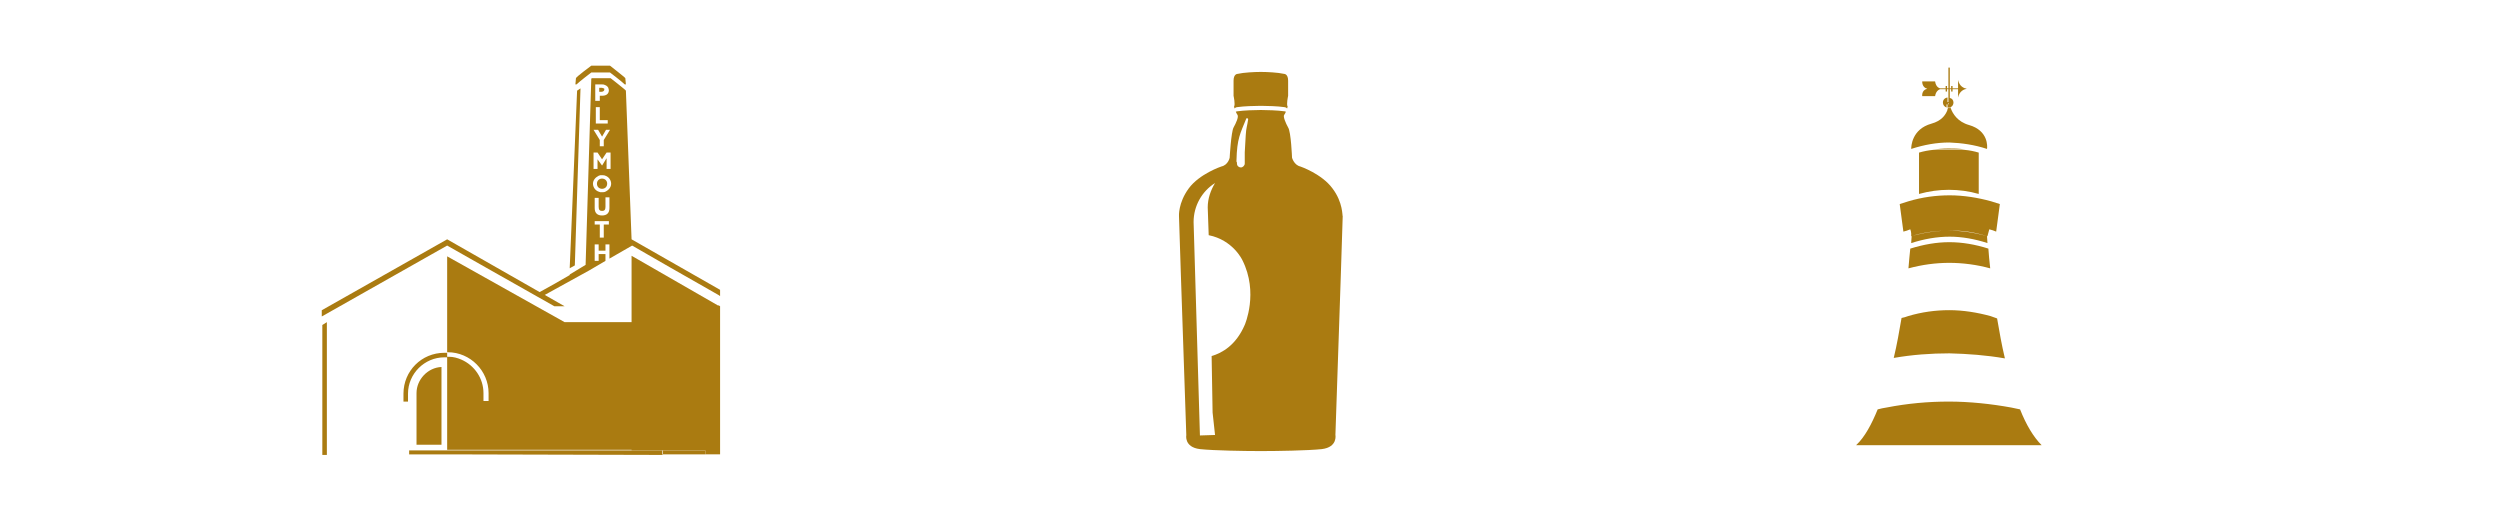 <?xml version="1.0" encoding="utf-8"?>
<!-- Generator: Adobe Illustrator 17.0.0, SVG Export Plug-In . SVG Version: 6.00 Build 0)  -->
<!DOCTYPE svg PUBLIC "-//W3C//DTD SVG 1.1//EN" "http://www.w3.org/Graphics/SVG/1.1/DTD/svg11.dtd">
<svg version="1.1" id="Layer_1" xmlns="http://www.w3.org/2000/svg" xmlns:xlink="http://www.w3.org/1999/xlink" x="0px" y="0px"
	 width="1928px" height="409.48px" viewBox="-309.13 0 1928 409.48" enable-background="new -309.13 0 1928 409.48"
	 xml:space="preserve">
<g>
	<rect x="202.003" y="347.344" fill="#AA7B11" width="32.819" height="3.063"/>
	<polygon fill="#AA7B11" points="201.565,347.344 177.935,347.344 36.157,347.344 35.719,347.344 35.719,347.344 6.4,347.344 
		6.4,350.407 35.719,350.407 201.128,350.844 202.003,350.844 202.003,350.407 201.565,350.407 	"/>
	<polygon fill="#AA7B11" points="-60.551,350.844 -57.051,350.844 -57.051,248.448 -60.551,250.636 	"/>
	<path fill="#AA7B11" d="M177.935,184.56L173.56,69.911c0-0.438-11.815-9.627-11.815-9.627h-14.44c0,0,0,0-0.438,0.438
		l-4.376,143.53l-12.253,7.439v0.438l-11.377,6.564l-11.815,6.563L35.719,184.56l-96.707,54.699v4.813l96.707-54.699l29.319,16.629
		l53.386,30.194h7.877l-15.316-8.752l34.132-18.816l12.69-7.439v-5.251h-5.251v5.251h-3.063v-12.69h3.063v4.813h5.251v-4.813h2.626
		h0.438v10.94l17.504-10.065l28.881,16.628l37.633,21.442l1.313,0.875v-0.438v-4.375L177.935,184.56z M149.93,65.098h5.251
		c0.875,0,1.313,0,2.188,0.438c1.313,0.438,2.188,1.313,2.626,2.188c0,0.438,0.438,1.313,0.438,1.75
		c0,3.063-2.188,4.376-5.251,4.376h-1.75v3.938h-0.438h-2.626h-0.438V65.098z M159.556,92.667v2.625h-9.189v-12.69h3.063v10.065
		H159.556z M152.118,100.105l3.063,5.251l3.063-5.251h3.063l-4.813,7.877v4.813h-3.063v-4.813l-4.814-7.877H152.118z
		 M148.615,117.609h0.438h2.626l3.501,5.251l3.501-5.251h3.063v12.69h-3.063v-8.314l-3.501,5.688l-3.501-4.813v7.439h-0.438h-2.188
		h-0.438L148.615,117.609L148.615,117.609z M160.432,173.183h-0.001h-3.938v10.065h-3.063v-10.065h-3.938v-2.626h10.94
		L160.432,173.183L160.432,173.183z M160.87,153.491v6.564v0.438c0,3.938-2.188,5.689-5.689,5.689s-5.689-1.75-5.689-5.689v-0.438
		v-7.001v-0.438h3.063v0.438v6.564c0,2.188,0.875,3.063,2.626,3.063c1.75,0,2.626-0.875,2.626-3.063v-6.127v-1.313h3.063V153.491z
		 M157.807,147.802c-0.875,0.438-1.75,0.438-2.626,0.438h-1.313c-0.438,0-0.875-0.438-1.313-0.438
		c-2.626-0.875-4.376-3.501-4.376-6.126s1.75-4.813,4.376-6.126c0.438,0,0.875-0.438,1.313-0.438h1.313c0.875,0,1.75,0,2.626,0.438
		c2.626,0.875,4.376,3.501,4.376,6.126C162.183,144.302,160.433,146.489,157.807,147.802z"/>
	<path fill="#AA7B11" d="M156.931,69.036c0-0.438,0-0.875-0.438-0.875s-0.875-0.438-1.313-0.438h-2.188v3.063h1.75
		C156.056,70.787,156.931,69.911,156.931,69.036z"/>
	<circle fill="#AA7B11" cx="155.18" cy="141.676" r="3.938"/>
	<path fill="#AA7B11" d="M244.886,235.758l-66.951-38.508v51.198h-51.636l-90.581-50.76v73.953h0.438
		c17.504,0,31.506,14.44,31.506,31.506v6.126h-0.437h-3.063h-0.438v-6.126c0-11.377-7.001-21.442-17.066-25.818
		c-3.063-1.313-6.126-2.188-9.627-2.188h-1.313v-3.063H33.53c-17.504,0-31.506,14.003-31.506,31.506v6.126h3.501v-6.126
		c0-15.316,12.69-28.006,28.006-28.006h2.188v71.327h142.216v0.438h23.63h0.438h32.819v3.063h11.377v-114.21l-1.313-0.876
		L244.886,235.758L244.886,235.758z"/>
	<path fill="#AA7B11" d="M12.089,303.147v39.821h19.254v-59.95C20.84,283.455,12.089,292.645,12.089,303.147z"/>
	<path fill="#AA7B11" d="M146.866,55.909h14.44c0,0,9.189,7.001,11.377,9.189h0.875l-0.438-4.813c0-0.438-11.815-9.627-11.815-9.627
		h-14.44c0,0-11.815,8.752-11.815,9.627l-0.438,4.813h0.875C137.677,62.91,146.866,55.909,146.866,55.909z"/>
	<polygon fill="#AA7B11" points="138.552,68.161 135.926,69.911 131.113,185.873 130.238,206.44 130.238,206.877 134.176,204.689 	
		"/>
</g>
<g id="Group_6_" transform="translate(18, 270)">
	<path id="Shape_57_" fill="#AA7B11" d="M1146.08-93.151c0.354,1.063,0.708,2.125,0.708,3.189v2.125h0.708l0,0h-0.355
		c0,1.417-0.354,3.189-0.354,5.314c9.919-3.189,19.839-4.96,29.758-4.96c9.211,0,19.484,1.772,29.05,4.96
		c0-2.125-0.354-3.897-0.354-5.314c-9.565-2.834-19.13-4.251-29.05-4.251c9.919-0.355,19.484,1.063,29.05,4.251h0.354
		c0.355-1.772,1.063-3.542,1.417-5.314c1.772,0.355,3.542,1.063,5.314,1.772l2.834-21.256l-6.731-2.125
		c-10.274-2.834-21.256-4.605-31.883-4.605c-10.628,0-21.256,1.417-31.883,4.605c-2.125,0.708-4.605,1.417-6.731,2.125l2.834,21.256
		C1142.537-91.734,1144.308-92.443,1146.08-93.151z M1147.851-88.191L1147.851-88.191c9.211-2.834,18.422-3.897,27.986-3.897h0.355
		C1166.273-92.088,1157.062-90.671,1147.851-88.191z"/>
	<path id="Shape_56_" fill="#AA7B11" d="M1152.811-152.312v31.883c7.794-2.125,15.233-3.189,23.027-3.189
		c7.794,0,15.588,1.063,23.027,3.189v-31.883c-3.542-1.063-7.086-1.772-10.983-2.125h-11.691h-12.399
		C1160.251-154.084,1156.354-153.376,1152.811-152.312z"/>
	<path id="Shape_55_" fill="#AA7B11" d="M1176.193-83.232c-9.919,0-19.839,1.772-30.112,4.96c-0.355,4.251-1.063,9.565-1.417,15.233
		c10.628-2.834,20.902-4.251,31.53-4.251c10.274,0,21.256,1.417,31.53,4.251c-0.708-5.669-1.063-10.983-1.417-15.233
		C1196.385-81.46,1186.112-83.232,1176.193-83.232z"/>
	<path id="Shape_54_" fill="#AA7B11" d="M1230.748,45.72l-6.731-1.417c-15.588-2.834-32.238-4.605-48.18-4.605
		c-15.942,0-31.883,1.417-48.18,4.605c-2.125,0.355-4.251,0.708-6.731,1.417c-4.605,11.336-9.919,21.256-16.296,27.278l-0.355,0.355
		h0.355h64.83h13.108h64.83C1241.023,66.975,1235.354,57.411,1230.748,45.72z"/>
	<path id="Shape_53_" fill="#AA7B11" d="M1219.057,6.397c-2.48-10.274-4.251-20.547-6.022-30.821l-4.96-1.772
		c-10.274-2.834-21.256-4.605-31.883-4.605c-10.627,0-21.256,1.417-31.883,4.605c-1.772,0.708-3.189,1.063-4.96,1.417
		c-1.772,10.274-3.542,20.547-6.022,30.821c14.17-2.48,28.695-3.542,42.866-3.542C1190.363,2.854,1204.887,3.917,1219.057,6.397z"/>
	<path id="Shape_52_" fill="#AA7B11" d="M1205.242-155.147c0.354-1.772,1.063-14.17-13.816-18.422
		c-8.856-2.48-12.753-8.856-14.17-13.108h-1.063h-1.063c0,0.355,0,0.355-0.355,0.708v0.708c-1.417,3.897-4.605,8.502-12.399,10.628
		c-15.233,4.251-15.588,17.713-15.588,19.484c9.919-3.189,19.484-4.96,29.404-4.96
		C1185.757-159.752,1195.676-158.335,1205.242-155.147z"/>
	<path id="Shape_51_" fill="#AA7B11" d="M1175.484-155.501c-4.251,0-7.439,0.355-11.691,0.708h12.045h12.045
		C1183.632-155.501,1179.735-155.501,1175.484-155.501z"/>
	<path id="Shape_50_" fill="#AA7B11" d="M1155.291-195.887h9.919c0.708-4.605,3.897-5.314,3.897-5.314h4.251v1.772h1.063v-1.772
		h1.063v6.377v0.355v3.189h-0.708v-3.542c-2.125,0.355-3.542,1.772-3.542,3.897c0,1.772,1.063,3.189,2.834,3.897v-2.48h0.708v2.48
		h0.355h1.063h0.354h0.708v-0.355c1.417-0.708,2.125-2.125,2.125-3.542c0-1.772-1.063-3.189-2.834-3.542v-0.355v-6.377h1.063v1.772
		h1.063v-1.772h4.251v6.377c1.063-4.96,4.605-6.377,6.731-6.731c-2.125-0.355-5.669-1.772-6.731-6.731c0-0.355,0,6.377,0,6.377
		h-4.251v-1.772h-1.063v1.772h-1.063v-15.942h-1.063v15.942h-1.063v-1.772h-1.063v1.772h-4.251c0,0-3.189-0.355-3.897-5.314h-9.919
		c0,0-0.354,4.605,3.897,5.669C1154.582-200.492,1155.291-195.887,1155.291-195.887z M1175.484-189.51v-1.063h0.354v1.063H1175.484z
		"/>
</g>
<g>
	<path fill="#AA7B11" d="M645.184,82.605c4.885-0.73,13.529-0.973,17.287-0.973h0.751h0.751c3.758,0,12.401,0.243,17.287,0.973
		c0,0,1.373,0.004,2.263,1.056c0.233-0.703,0.377-1.261,0.377-1.494c-1.128-1.503,0.376-8.267,0.376-8.267V62.249
		c0-5.261-3.007-5.261-3.007-5.261c-4.886-1.128-13.529-1.503-17.287-1.503h-0.751h-0.751c-3.758,0-12.402,0.376-17.287,1.503
		c0,0-3.007,0-3.007,5.261v11.65c0,0,1.503,6.765,0.376,8.267c0,0.231,0.143,0.784,0.373,1.48
		C643.825,82.61,645.184,82.605,645.184,82.605z"/>
	<path fill="#AA7B11" d="M726.366,166.721c-0.376,0,0.376-10.523-7.892-21.42c-8.267-11.274-24.803-16.911-24.803-16.911
		c-4.886-1.128-6.388-6.765-6.388-6.765s-0.751-19.917-3.007-23.299c-1.879-3.382-4.134-8.644-3.007-9.771
		c0.412-0.549,0.874-1.45,1.294-2.408c-0.679-0.322-1.304-0.326-1.304-0.326c-4.886-0.73-13.529-0.973-17.287-0.973h-0.751h-0.751
		c-3.758,0-12.402,0.243-17.287,0.973c0,0-0.615,0.003-1.289,0.318c0.421,0.961,0.884,1.865,1.297,2.415
		c1.128,1.503-1.128,6.388-3.007,9.771c-1.879,3.382-3.007,23.299-3.007,23.299s-1.128,5.637-6.388,6.765
		c0,0-16.911,5.637-25.178,16.911c-8.267,11.274-7.516,21.42-7.516,21.42l1.503,46.6l4.134,122.134c0,0-1.879,9.395,10.523,10.898
		c10.523,1.128,34.949,1.503,45.096,1.503h1.879h1.879c10.146,0,34.573-0.376,45.096-1.503
		c12.402-1.503,10.523-10.898,10.523-10.898l4.134-122.134L726.366,166.721z M651.958,91.562c0-0.376,0.376-0.376,0.751-0.376
		s0.751,0.376,0.751,0.751c-0.751,5.637-1.503,6.013-1.879,12.402l-0.751,13.153v6.388v1.128v1.128c0,1.503-1.503,3.007-3.007,3.007
		s-3.007-1.128-3.007-3.007c0-2.63-0.376,0.376-0.376-2.255C644.817,106.594,647.448,102.836,651.958,91.562z M650.83,250.524
		c-6.765,15.783-17.662,21.796-25.554,24.052l0.751,43.593l1.879,17.287l-11.65,0.376l-4.886-164.601
		c0-12.402,6.388-23.675,16.535-30.064c-3.382,5.637-5.637,12.025-5.637,18.79l0.751,21.42c18.79,3.758,25.931,19.166,25.931,19.166
		C661.728,225.721,650.83,250.524,650.83,250.524z"/>
</g>
</svg>
